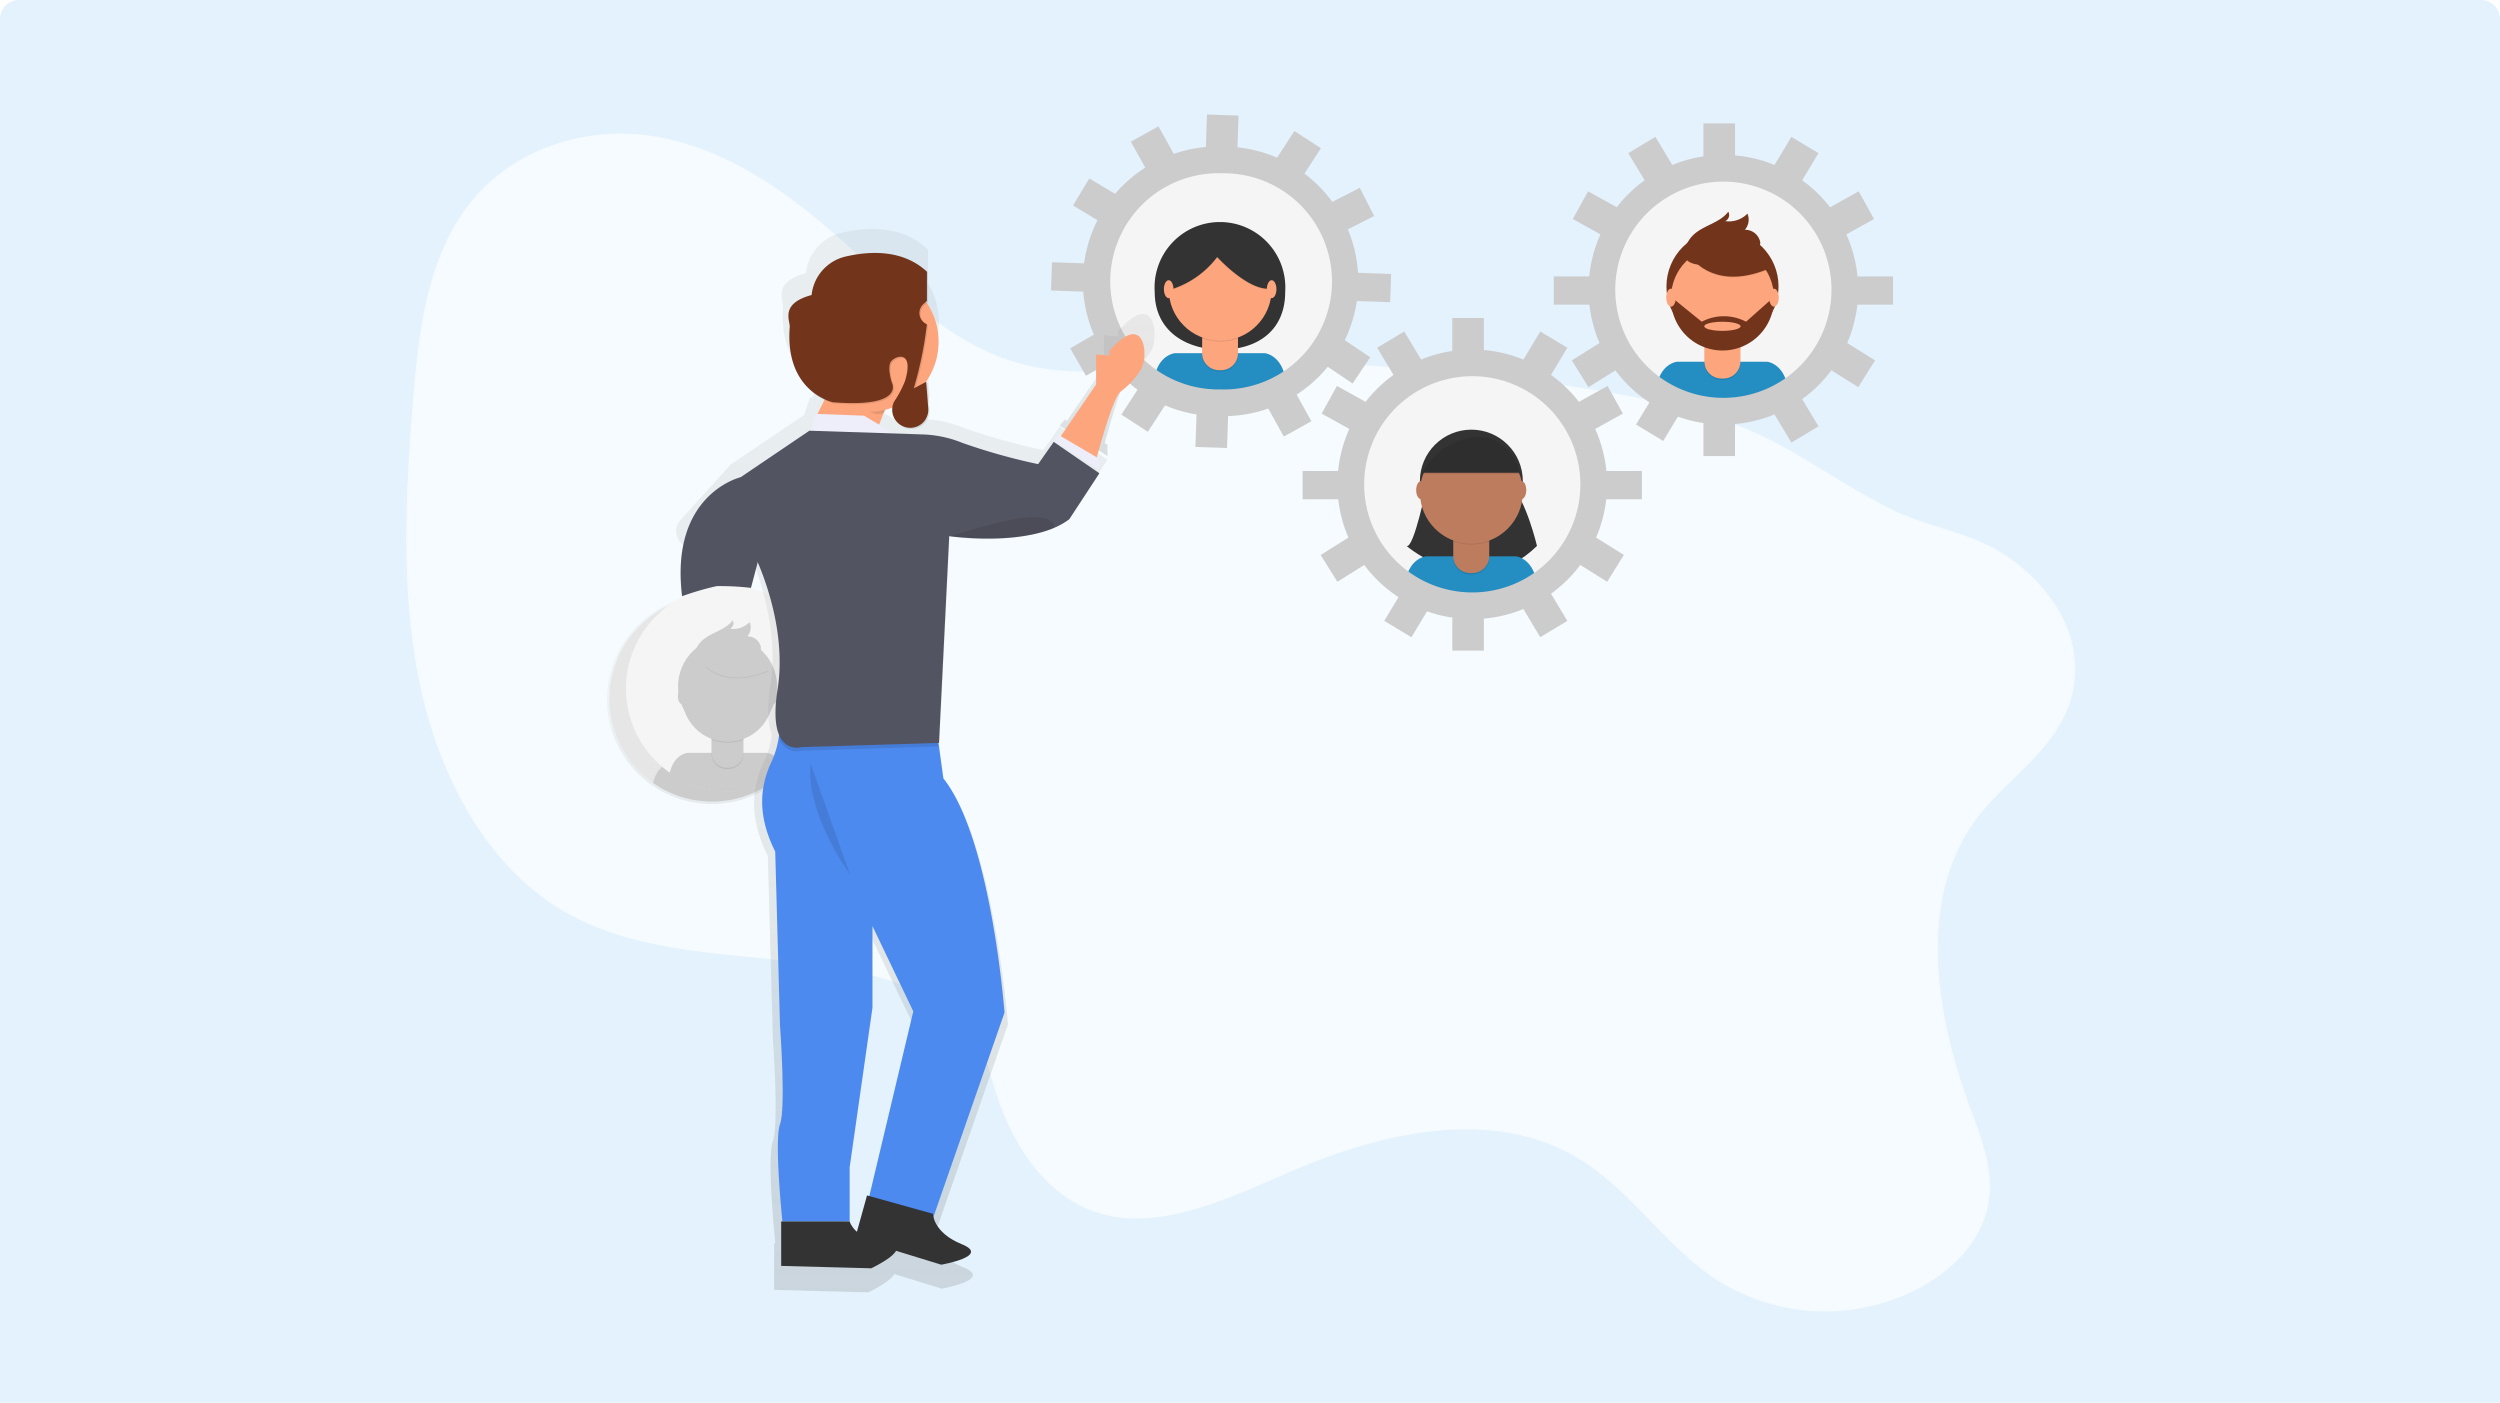 <svg xmlns="http://www.w3.org/2000/svg" xmlns:xlink="http://www.w3.org/1999/xlink" viewBox="0 0 262 147">
  <defs>
    <style>
      .cls-1 {
        fill: #e1f5fe;
      }

      .cls-2 {
        fill: #f1fafe;
      }

      .cls-3 {
        fill: #e3f2fd;
      }

      .cls-4 {
        opacity: 0.82;
        clip-path: url(#clip-path);
      }

      .cls-5 {
        fill: rgba(255,255,255,0.8);
      }

      .cls-6 {
        fill: #ccc;
      }

      .cls-14, .cls-28, .cls-7, .cls-9 {
        fill: #fff;
      }

      .cls-7 {
        opacity: 0.9;
      }

      .cls-8 {
        fill: #474059;
      }

      .cls-10 {
        fill: #c0bccf;
      }

      .cls-11, .cls-28 {
        opacity: 0.1;
      }

      .cls-12 {
        fill: #4285f4;
      }

      .cls-13, .cls-31 {
        fill: none;
        stroke-miterlimit: 10;
      }

      .cls-13 {
        stroke: #535461;
        stroke-width: 0.374px;
      }

      .cls-14, .cls-33 {
        opacity: 0.5;
      }

      .cls-15 {
        fill: #e8eaf1;
      }

      .cls-16 {
        fill: url(#linear-gradient);
      }

      .cls-17 {
        fill: #b96b6b;
      }

      .cls-18 {
        fill: #ffb9b9;
      }

      .cls-19 {
        fill: #fec5d9;
      }

      .cls-20 {
        fill: #747b9c;
      }

      .cls-21 {
        fill: url(#linear-gradient-2);
      }

      .cls-22 {
        fill: #d6e6f9;
      }

      .cls-23 {
        fill: #5f546f;
      }

      .cls-24 {
        fill: #ffced8;
      }

      .cls-25 {
        fill: #bc8387;
      }

      .cls-26 {
        fill: #ae767a;
      }

      .cls-27 {
        fill: #cb919b;
      }

      .cls-29 {
        fill: #5a5773;
      }

      .cls-30 {
        opacity: 0.2;
      }

      .cls-31 {
        stroke: #4285f4;
        stroke-width: 0.187px;
      }

      .cls-32 {
        clip-path: url(#clip-path-2);
      }

      .cls-34 {
        fill: url(#linear-gradient-3);
      }

      .cls-35 {
        fill: #f5f5f5;
      }

      .cls-36 {
        fill: #333;
      }

      .cls-37 {
        fill: #248dc1;
      }

      .cls-38 {
        fill: #fda57d;
      }

      .cls-39 {
        fill: url(#linear-gradient-4);
      }

      .cls-40 {
        fill: #72351c;
      }

      .cls-41 {
        fill: #be7c5e;
      }

      .cls-42 {
        fill: url(#linear-gradient-6);
      }

      .cls-43 {
        fill: #e6e6e6;
      }

      .cls-44 {
        fill: url(#linear-gradient-8);
      }

      .cls-45 {
        fill: #535461;
      }

      .cls-46 {
        fill: #edeef9;
      }

      .cls-47 {
        fill: #4d8af0;
      }
    </style>
    <clipPath id="clip-path">
      <path id="Rectangle_8672" data-name="Rectangle 8672" class="cls-1" d="M2,0H218a2,2,0,0,1,2,2V123.435a0,0,0,0,1,0,0H0a0,0,0,0,1,0,0V2A2,2,0,0,1,2,0Z" transform="translate(14546 6182)"/>
    </clipPath>
    <linearGradient id="linear-gradient" x1="0.499" y1="1" x2="0.499" y2="-0.001" gradientUnits="objectBoundingBox">
      <stop offset="0" stop-color="gray" stop-opacity="0.251"/>
      <stop offset="0.54" stop-color="gray" stop-opacity="0.122"/>
      <stop offset="1" stop-color="gray" stop-opacity="0.102"/>
    </linearGradient>
    <linearGradient id="linear-gradient-2" x1="0.5" y1="1" x2="0.5" y2="0" xlink:href="#linear-gradient"/>
    <clipPath id="clip-path-2">
      <path id="Rectangle_8901" data-name="Rectangle 8901" class="cls-2" d="M2,0H218a2,2,0,0,1,2,2V123.435a0,0,0,0,1,0,0H0a0,0,0,0,1,0,0V2A2,2,0,0,1,2,0Z" transform="translate(14546 6182)"/>
    </clipPath>
    <linearGradient id="linear-gradient-3" x1="0.5" y1="1" x2="0.5" y2="0" xlink:href="#linear-gradient"/>
    <linearGradient id="linear-gradient-4" x1="0.5" y1="1" x2="0.5" y2="0" xlink:href="#linear-gradient"/>
    <linearGradient id="linear-gradient-6" x1="0.5" y1="1" x2="0.5" y2="0" xlink:href="#linear-gradient"/>
    <linearGradient id="linear-gradient-8" x1="0.5" y1="1" x2="0.5" y2="0" xlink:href="#linear-gradient"/>
  </defs>
  <g id="card-3" transform="translate(-692 -501)">
    <g id="Group_37691" data-name="Group 37691">
      <path id="Rectangle_4205" data-name="Rectangle 4205" class="cls-3" d="M2,0H260a2,2,0,0,1,2,2V147a0,0,0,0,1,0,0H0a0,0,0,0,1,0,0V2A2,2,0,0,1,2,0Z" transform="translate(692 501)"/>
      <g id="Mask_Group_259" data-name="Mask Group 259" class="cls-4" transform="translate(-13833 -5667)">
        <g id="undraw_connecting_teams3_1pgn" transform="translate(14588.609 6182)">
          <path id="Path_44160" data-name="Path 44160" class="cls-5" d="M173.74,82.639c-6.149,8.437-4.12,20.48-.565,30.075,1.19,3.212,2.543,6.609,1.926,10.1-.754,4.272-4.3,7.473-7.98,9.216a21.147,21.147,0,0,1-20.652-1.333c-5.183-3.455-8.831-9.2-14.115-12.488-8.842-5.5-20.322-3.045-30.163,1.158-6.962,2.973-14.589,6.8-21.374,4.057-4.775-1.932-7.99-6.849-9.681-12.106-.817-2.538-1.388-5.293-3.016-7.28a11.132,11.132,0,0,0-3.561-2.692c-12-6.282-27.43-2.356-39.062-9.365-7.853-4.734-12.741-13.92-14.771-23.578S9.2,48.554,10.006,38.534c.575-7.121,1.484-14.73,5.766-20.326,4.528-5.918,12.117-8.271,18.9-7.342s12.869,4.7,18.194,9.194c6.655,5.615,12.781,12.662,21.063,14.792,5.64,1.451,11.632.424,17.495-.03,9.8-.757,19.566.115,29.272,1.1,9.292.942,18.648,1.995,27.447,5.084,6.227,2.186,11.164,6.318,17.027,9.142,3.821,1.841,8.026,2.268,11.622,4.646,4.438,2.929,8.45,8.118,7.148,14.346C182.714,75.056,177,78.161,173.74,82.639Z" transform="translate(-30.326 -10.669)"/>
          <ellipse id="Ellipse_1231" data-name="Ellipse 1231" class="cls-6" cx="0.443" cy="0.831" rx="0.443" ry="0.831" transform="translate(5.688 61.184)"/>
          <g id="undraw_social_networking_nqk4" transform="translate(257.915)">
            <path id="Path_43894" data-name="Path 43894" class="cls-7" d="M173.74,82.639c-6.149,8.437-4.12,20.48-.565,30.075,1.19,3.212,2.543,6.609,1.926,10.1-.754,4.272-4.3,7.473-7.98,9.216a21.147,21.147,0,0,1-20.652-1.333c-5.183-3.455-8.831-9.2-14.115-12.488-8.842-5.5-20.322-3.045-30.163,1.158-6.962,2.973-14.589,6.8-21.374,4.057-4.775-1.932-7.99-6.849-9.681-12.106-.817-2.538-1.388-5.293-3.016-7.28a11.132,11.132,0,0,0-3.561-2.692c-12-6.282-27.43-2.356-39.062-9.365-7.853-4.734-12.741-13.92-14.771-23.578S9.2,48.554,10.006,38.534c.575-7.121,1.484-14.73,5.766-20.326,4.528-5.918,12.117-8.271,18.9-7.342s12.869,4.7,18.194,9.194c6.655,5.615,12.781,12.662,21.063,14.792,5.64,1.451,11.632.424,17.495-.03,9.8-.757,19.566.115,29.272,1.1,9.292.942,18.648,1.995,27.447,5.084,6.227,2.186,11.164,6.318,17.027,9.142,3.821,1.841,8.026,2.268,11.622,4.646,4.438,2.929,8.45,8.118,7.148,14.346C182.714,75.056,177,78.161,173.74,82.639Z" transform="translate(-7.241 -10.669)"/>
            <rect id="Rectangle_8570" data-name="Rectangle 8570" class="cls-8" width="32.269" height="21.68" rx="1.797" transform="translate(59.794 24.959)"/>
            <rect id="Rectangle_8571" data-name="Rectangle 8571" class="cls-9" width="30.843" height="17.711" transform="translate(60.473 27.491)"/>
            <ellipse id="Ellipse_1183" data-name="Ellipse 1183" class="cls-9" cx="0.272" cy="0.294" rx="0.272" ry="0.294" transform="translate(75.623 26.282)"/>
            <rect id="Rectangle_8572" data-name="Rectangle 8572" class="cls-8" width="5.654" height="5.968" transform="translate(73.017 45.854)"/>
            <path id="Path_43895" data-name="Path 43895" class="cls-8" d="M86.2,61.153h6.911a.942.942,0,0,1,.942.942h-8.8a.942.942,0,0,1,.942-.942Z" transform="translate(-13.658 -9.802)"/>
            <rect id="Rectangle_8573" data-name="Rectangle 8573" class="cls-10" width="23.245" height="8.01" transform="translate(36.58 56.377)"/>
            <rect id="Rectangle_8574" data-name="Rectangle 8574" class="cls-10" width="5.026" height="43.662" transform="translate(131.443 52.451)"/>
            <rect id="Rectangle_8575" data-name="Rectangle 8575" class="cls-11" width="23.245" height="0.471" transform="translate(36.58 56.377)"/>
            <rect id="Rectangle_8576" data-name="Rectangle 8576" class="cls-11" width="5.026" height="4.398" transform="translate(131.443 52.451)"/>
            <rect id="Rectangle_8577" data-name="Rectangle 8577" class="cls-10" width="23.245" height="8.01" transform="translate(36.58 64.073)"/>
            <circle id="Ellipse_1184" data-name="Ellipse 1184" class="cls-12" cx="1.414" cy="1.414" r="1.414" transform="translate(46.788 66.586)"/>
            <circle id="Ellipse_1185" data-name="Ellipse 1185" class="cls-12" cx="1.414" cy="1.414" r="1.414" transform="translate(46.788 58.89)"/>
            <rect id="Rectangle_8578" data-name="Rectangle 8578" class="cls-10" width="23.245" height="8.01" transform="translate(36.58 72.083)"/>
            <circle id="Ellipse_1186" data-name="Ellipse 1186" class="cls-12" cx="1.414" cy="1.414" r="1.414" transform="translate(46.788 74.439)"/>
            <rect id="Rectangle_8579" data-name="Rectangle 8579" class="cls-10" width="23.245" height="8.01" transform="translate(36.58 80.093)"/>
            <circle id="Ellipse_1187" data-name="Ellipse 1187" class="cls-12" cx="1.414" cy="1.414" r="1.414" transform="translate(46.788 82.449)"/>
            <rect id="Rectangle_8580" data-name="Rectangle 8580" class="cls-10" width="23.245" height="8.01" transform="translate(36.58 88.103)"/>
            <circle id="Ellipse_1188" data-name="Ellipse 1188" class="cls-12" cx="1.414" cy="1.414" r="1.414" transform="translate(46.788 90.459)"/>
            <rect id="Rectangle_8581" data-name="Rectangle 8581" class="cls-11" width="23.245" height="0.628" transform="translate(36.58 71.612)"/>
            <rect id="Rectangle_8582" data-name="Rectangle 8582" class="cls-11" width="23.245" height="0.628" transform="translate(36.58 63.759)"/>
            <rect id="Rectangle_8583" data-name="Rectangle 8583" class="cls-11" width="23.245" height="0.628" transform="translate(36.58 79.622)"/>
            <rect id="Rectangle_8584" data-name="Rectangle 8584" class="cls-11" width="23.245" height="0.628" transform="translate(36.58 87.632)"/>
            <path id="Path_43896" data-name="Path 43896" class="cls-13" d="M32.262,109.778s-.518-15.354-8.825-24.03A23.274,23.274,0,0,1,17.054,72.48a39.149,39.149,0,0,1-.195-7.157" transform="translate(-8.44 -19.43)"/>
            <path id="Path_43897" data-name="Path 43897" class="cls-12" d="M10.646,57.958c.569,1.715,5.321,5.654,5.321,5.654s1.456-6,.887-7.715a3.271,3.271,0,0,0-6.209,2.059Z" transform="translate(-7.43 -17.56)"/>
            <path id="Path_43898" data-name="Path 43898" class="cls-12" d="M8.082,71c1.414,1.131,7.539,1.856,7.539,1.856s-2.042-5.828-3.455-6.958A3.271,3.271,0,0,0,8.073,71Z" transform="translate(-6.848 -19.408)"/>
            <path id="Path_43899" data-name="Path 43899" class="cls-12" d="M14.462,90.109c1.787.264,7.446-2.2,7.446-2.2s-4.7-4.007-6.49-4.272a3.271,3.271,0,1,0-.956,6.471Z" transform="translate(-7.621 -22.361)"/>
            <path id="Path_43900" data-name="Path 43900" class="cls-12" d="M22.891,103.552c1.717.562,7.712-.914,7.712-.914s-3.959-4.738-5.676-5.3a3.271,3.271,0,0,0-2.042,6.215Z" transform="translate(-9.058 -24.536)"/>
            <path id="Path_43901" data-name="Path 43901" class="cls-12" d="M23.992,71.233c-.834,1.6-6.152,4.74-6.152,4.74s-.484-6.155.35-7.759a3.27,3.27,0,0,1,5.8,3.019Z" transform="translate(-8.588 -19.612)"/>
            <path id="Path_43902" data-name="Path 43902" class="cls-12" d="M33.342,86.9c-1.275,1.28-7.287,2.681-7.287,2.681s1.381-6.018,2.654-7.3A3.27,3.27,0,1,1,33.342,86.9Z" transform="translate(-9.927 -21.994)"/>
            <path id="Path_43903" data-name="Path 43903" class="cls-12" d="M40.613,103.606c-1.04,1.476-6.73,3.875-6.73,3.875s.342-6.165,1.384-7.642a3.27,3.27,0,1,1,5.34,3.769Z" transform="translate(-11.182 -24.727)"/>
            <path id="Path_43904" data-name="Path 43904" class="cls-13" d="M33.045,106.055s4.712-6.854,3.886-13.3a12.6,12.6,0,0,1,1.489-7.831,21.2,21.2,0,0,1,2.216-3.184" transform="translate(-11.048 -22.062)"/>
            <path id="Path_43905" data-name="Path 43905" class="cls-12" d="M41.48,76.668c-.3.93.5,4.175.5,4.175s2.565-2.145,2.868-3.074a1.77,1.77,0,0,0-3.366-1.1Z" transform="translate(-12.389 -21.053)"/>
            <path id="Path_43906" data-name="Path 43906" class="cls-12" d="M36.164,81.522c.25.942,2.687,3.234,2.687,3.234s.986-3.195.737-4.14a1.771,1.771,0,0,0-3.424.906Z" transform="translate(-11.538 -21.671)"/>
            <path id="Path_43907" data-name="Path 43907" class="cls-12" d="M32.8,91.894c.693.689,3.952,1.436,3.952,1.436s-.76-3.256-1.454-3.945A1.771,1.771,0,1,0,32.8,91.9Z" transform="translate(-10.924 -23.205)"/>
            <path id="Path_43908" data-name="Path 43908" class="cls-12" d="M32.144,100.469c.567.8,3.653,2.083,3.653,2.083s-.2-3.337-.766-4.134a1.771,1.771,0,0,0-2.887,2.051Z" transform="translate(-10.851 -24.616)"/>
            <path id="Path_43909" data-name="Path 43909" class="cls-12" d="M42.711,86.749c-.878.43-4.2.085-4.2.085S40.277,84,41.156,83.573a1.77,1.77,0,0,1,1.556,3.18Z" transform="translate(-11.924 -22.327)"/>
            <path id="Path_43910" data-name="Path 43910" class="cls-12" d="M41.813,96.675c-.967.146-4.03-1.17-4.03-1.17s2.536-2.177,3.5-2.324a1.771,1.771,0,1,1,.532,3.5Z" transform="translate(-11.807 -23.893)"/>
            <path id="Path_43911" data-name="Path 43911" class="cls-12" d="M39.549,106.24c-.928.314-4.178-.471-4.178-.471s2.133-2.574,3.061-2.884a1.771,1.771,0,0,1,1.117,3.361Z" transform="translate(-11.421 -25.437)"/>
            <path id="Path_43912" data-name="Path 43912" class="cls-14" d="M41.48,76.668c-.3.93.5,4.175.5,4.175s2.565-2.145,2.868-3.074a1.77,1.77,0,0,0-3.366-1.1Z" transform="translate(-12.389 -21.053)"/>
            <path id="Path_43913" data-name="Path 43913" class="cls-14" d="M36.164,81.522c.25.942,2.687,3.234,2.687,3.234s.986-3.195.737-4.14a1.771,1.771,0,0,0-3.424.906Z" transform="translate(-11.538 -21.671)"/>
            <path id="Path_43914" data-name="Path 43914" class="cls-14" d="M32.8,91.894c.693.689,3.952,1.436,3.952,1.436s-.76-3.256-1.454-3.945A1.771,1.771,0,1,0,32.8,91.9Z" transform="translate(-10.924 -23.205)"/>
            <path id="Path_43915" data-name="Path 43915" class="cls-14" d="M32.144,100.469c.567.8,3.653,2.083,3.653,2.083s-.2-3.337-.766-4.134a1.771,1.771,0,0,0-2.887,2.051Z" transform="translate(-10.851 -24.616)"/>
            <path id="Path_43916" data-name="Path 43916" class="cls-14" d="M42.711,86.749c-.878.43-4.2.085-4.2.085S40.277,84,41.156,83.573a1.77,1.77,0,0,1,1.556,3.18Z" transform="translate(-11.924 -22.327)"/>
            <path id="Path_43917" data-name="Path 43917" class="cls-14" d="M41.813,96.675c-.967.146-4.03-1.17-4.03-1.17s2.536-2.177,3.5-2.324a1.771,1.771,0,1,1,.532,3.5Z" transform="translate(-11.807 -23.893)"/>
            <path id="Path_43918" data-name="Path 43918" class="cls-14" d="M39.549,106.24c-.928.314-4.178-.471-4.178-.471s2.133-2.574,3.061-2.884a1.771,1.771,0,0,1,1.117,3.361Z" transform="translate(-11.421 -25.437)"/>
            <path id="Path_43919" data-name="Path 43919" class="cls-8" d="M33.369,118.257h-13.4l-3.35-20.438h20.1Z" transform="translate(-2.653 -15.68)"/>
            <path id="Path_43920" data-name="Path 43920" class="cls-11" d="M34.751,97.819l-3.13,19.1H20.345l.22,1.34h13.4l3.352-20.438Z" transform="translate(-3.251 -15.68)"/>
            <rect id="Rectangle_8585" data-name="Rectangle 8585" class="cls-10" width="100.988" height="4.712" transform="translate(36.109 51.823)"/>
            <rect id="Rectangle_8586" data-name="Rectangle 8586" class="cls-15" width="14.449" height="15.271" transform="translate(61.238 28.716)"/>
            <rect id="Rectangle_8587" data-name="Rectangle 8587" class="cls-9" width="13.821" height="14.606" transform="translate(61.552 29.049)"/>
            <path id="Path_43921" data-name="Path 43921" class="cls-16" d="M92.577,55.971c.193-1.53-.193-1.626-.193-1.626l-.554-.265a2.293,2.293,0,0,0,.011-.27,1.931,1.931,0,0,0,0-.225,5.344,5.344,0,0,0-.667-1.679,5.037,5.037,0,0,1-.437-1.607,8.218,8.218,0,0,0-.236-2.042,3.672,3.672,0,0,0-.978-1.343,4.954,4.954,0,0,0-1.571-1.065,2.591,2.591,0,0,0-1.871-.053,4.088,4.088,0,0,0-1.348,1.041,4.749,4.749,0,0,0-.762.927,4.188,4.188,0,0,0-.429,1.4,23.169,23.169,0,0,0-.264,2.342,2.359,2.359,0,0,1-.628,1.8c-.256.2-.614.306-.732.6a.66.66,0,0,0-.038.28,1.118,1.118,0,0,0,.016.237.7.7,0,0,0,.027.137,10.686,10.686,0,0,0-.377,1.223,32.263,32.263,0,0,0-.774,4.3h9.317a1.1,1.1,0,0,0,.265,0h2.423Z" transform="translate(-18.699 -16.276)"/>
            <rect id="Rectangle_8588" data-name="Rectangle 8588" class="cls-17" width="5.348" height="4.035" transform="translate(65.818 33.351)"/>
            <rect id="Rectangle_8589" data-name="Rectangle 8589" class="cls-11" width="5.348" height="4.035" transform="translate(65.818 33.351)"/>
            <path id="Path_43922" data-name="Path 43922" class="cls-18" d="M90.714,54.825l-2.064,2.909-2.166-.187s-2.814.187-.942-1.971A4.6,4.6,0,0,0,86.8,53.063a1.952,1.952,0,0,0-.133-1.048l2.346-.281a1.75,1.75,0,0,0-.038.978A4.318,4.318,0,0,0,90.714,54.825Z" transform="translate(-19.36 -17.252)"/>
            <path id="Path_43923" data-name="Path 43923" class="cls-11" d="M89.327,52.706a2.345,2.345,0,0,1-2.174.347,1.952,1.952,0,0,0-.134-1.048l2.346-.281a1.75,1.75,0,0,0-.039.982Z" transform="translate(-19.7 -17.25)"/>
            <circle id="Ellipse_1189" data-name="Ellipse 1189" class="cls-18" cx="2.346" cy="2.346" r="2.346" transform="translate(65.863 31.144)"/>
            <path id="Path_43924" data-name="Path 43924" class="cls-11" d="M87.532,57.421a3.826,3.826,0,0,0,.845-1.877A1.9,1.9,0,0,1,89.5,54.6c.845-.281.751,0,.751,0l.562,2.252-.187,4.035.094.471H83.778l.471-1.877-.1-1.591.375-2.439,1.126-.657.845,1.126Z" transform="translate(-19.181 -17.692)"/>
            <path id="Path_43925" data-name="Path 43925" class="cls-19" d="M87.532,57.535a3.826,3.826,0,0,0,.845-1.877,1.9,1.9,0,0,1,1.126-.942c.845-.281.751,0,.751,0l.562,2.252L90.629,61l.094.471H83.778l.471-1.877L84.155,58l.375-2.439,1.126-.657.845,1.126Z" transform="translate(-19.181 -17.71)"/>
            <path id="Path_43926" data-name="Path 43926" class="cls-11" d="M85.789,54.633,82.88,55.1s-.471-.094-1.032,2.158a32.041,32.041,0,0,0-.751,4.222h3.628s.218-3.754.785-4.035l.785-1.214s-1.256-.1-1.071-.755A1.33,1.33,0,0,1,85.789,54.633Z" transform="translate(-18.751 -17.717)"/>
            <path id="Path_43927" data-name="Path 43927" class="cls-20" d="M85.677,54.633l-2.909.471s-.471-.094-1.032,2.158a32.039,32.039,0,0,0-.748,4.22h3.628s.218-3.754.785-4.035l.785-1.214s-1.256-.1-1.071-.755A1.326,1.326,0,0,1,85.677,54.633Z" transform="translate(-18.734 -17.717)"/>
            <path id="Path_43928" data-name="Path 43928" class="cls-11" d="M90.6,54.3l3.1,1.5s.375.094.187,1.6l.187,4.035h-3.33a12.032,12.032,0,0,0,.141-3.846A25.709,25.709,0,0,1,90.6,54.3Z" transform="translate(-20.274 -17.663)"/>
            <path id="Path_43929" data-name="Path 43929" class="cls-20" d="M90.715,54.3l3.1,1.5s.375.094.187,1.6l.187,4.035H90.849a12.032,12.032,0,0,0,.141-3.846,25.711,25.711,0,0,1-.275-3.286Z" transform="translate(-20.293 -17.663)"/>
            <path id="Path_43930" data-name="Path 43930" class="cls-11" d="M86.36,48.8a2.339,2.339,0,0,1-.518,1.008,1.266,1.266,0,0,0-.284,1.068c.047.141.14.267.173.413.057.251-.071.51-.049.766.03.352.328.613.493.924a2.24,2.24,0,0,1-.3,2.114,6.175,6.175,0,0,0-.994,1.982,4,4,0,0,0,.342,2.01.628.628,0,0,1,.053.4c-.072.217-.344.281-.573.3a6.044,6.044,0,0,1-.752,0,.628.628,0,0,1-.275-.058c-.173-.094-.225-.314-.289-.5s-.206-.39-.4-.369c-.129.014-.229.124-.357.146a.368.368,0,0,1-.314-.129.877.877,0,0,1-.024-.969,6.4,6.4,0,0,0,.492-.9c.253-.817-.38-1.626-.514-2.471a.8.8,0,0,1,.022-.415c.115-.292.462-.4.71-.592a2.326,2.326,0,0,0,.611-1.765,23.035,23.035,0,0,1,.245-2.3,4.151,4.151,0,0,1,.415-1.374,4.65,4.65,0,0,1,.738-.909,3.918,3.918,0,0,1,1.307-1.021,2.481,2.481,0,0,1,1.812.052,4.8,4.8,0,0,1,1.525,1.054,3.6,3.6,0,0,1,.942,1.318,8.38,8.38,0,0,1,.228,2.01,4.993,4.993,0,0,0,.422,1.571,5.3,5.3,0,0,1,.647,1.649,5.57,5.57,0,0,1-.19,1.406,9.227,9.227,0,0,0,.027,2.461,1.98,1.98,0,0,0,.123.58,2.071,2.071,0,0,0,.559.671.24.24,0,0,1,.1.157.19.19,0,0,1-.074.138c-.284.253-.776.066-1.084.291a1.741,1.741,0,0,0-.234.248,1.055,1.055,0,0,1-1.808-.49A3.382,3.382,0,0,1,89.4,58.16a6.71,6.71,0,0,0-.942-3.386,2.952,2.952,0,0,1-.349-1.607,5.073,5.073,0,0,1,.495-1.238,3.486,3.486,0,0,0,.157-2.607,2.584,2.584,0,0,0-1.329-1.447c-.223-.1-.54-.239-.774-.1C86.274,47.992,86.391,48.451,86.36,48.8Z" transform="translate(-18.921 -16.336)"/>
            <path id="Path_43931" data-name="Path 43931" class="cls-17" d="M86.36,48.69a2.339,2.339,0,0,1-.518,1.008,1.266,1.266,0,0,0-.284,1.068c.047.141.14.267.173.413.057.251-.071.51-.049.766.03.352.328.613.493.924a2.24,2.24,0,0,1-.3,2.114,6.175,6.175,0,0,0-.994,1.982,4,4,0,0,0,.342,2.01.628.628,0,0,1,.053.4c-.072.217-.344.281-.573.3a6.044,6.044,0,0,1-.752,0,.628.628,0,0,1-.275-.058c-.173-.094-.225-.314-.289-.5s-.206-.39-.4-.369c-.129.014-.229.124-.357.146a.368.368,0,0,1-.314-.129A.877.877,0,0,1,82.3,57.8a6.4,6.4,0,0,0,.492-.9c.253-.817-.38-1.626-.514-2.471a.8.8,0,0,1,.022-.415c.115-.292.462-.4.71-.592a2.326,2.326,0,0,0,.611-1.765,23.029,23.029,0,0,1,.254-2.3,4.151,4.151,0,0,1,.415-1.374,4.651,4.651,0,0,1,.738-.909A3.918,3.918,0,0,1,86.33,46.05a2.481,2.481,0,0,1,1.812.052,4.8,4.8,0,0,1,1.522,1.044,3.6,3.6,0,0,1,.942,1.318,8.38,8.38,0,0,1,.228,2.01,4.993,4.993,0,0,0,.422,1.571,5.3,5.3,0,0,1,.647,1.649,5.57,5.57,0,0,1-.19,1.406,9.228,9.228,0,0,0,.027,2.461,1.98,1.98,0,0,0,.119.583,2.072,2.072,0,0,0,.559.671.24.24,0,0,1,.1.157.19.19,0,0,1-.074.138c-.284.253-.776.066-1.084.291a1.743,1.743,0,0,0-.234.248,1.055,1.055,0,0,1-1.808-.49A3.382,3.382,0,0,1,89.4,58.04a6.71,6.71,0,0,0-.942-3.386,2.952,2.952,0,0,1-.349-1.607,5.072,5.072,0,0,1,.495-1.238,3.486,3.486,0,0,0,.157-2.607,2.584,2.584,0,0,0-1.329-1.447c-.223-.1-.54-.239-.774-.1C86.274,47.88,86.391,48.34,86.36,48.69Z" transform="translate(-18.921 -16.317)"/>
            <rect id="Rectangle_8590" data-name="Rectangle 8590" class="cls-15" width="11.308" height="0.471" transform="translate(78.671 29.678)"/>
            <rect id="Rectangle_8591" data-name="Rectangle 8591" class="cls-15" width="11.308" height="0.471" transform="translate(78.671 30.934)"/>
            <rect id="Rectangle_8592" data-name="Rectangle 8592" class="cls-15" width="11.308" height="0.471" transform="translate(78.671 32.19)"/>
            <rect id="Rectangle_8593" data-name="Rectangle 8593" class="cls-15" width="11.308" height="0.471" transform="translate(78.671 33.447)"/>
            <rect id="Rectangle_8594" data-name="Rectangle 8594" class="cls-15" width="11.308" height="0.471" transform="translate(78.671 34.703)"/>
            <rect id="Rectangle_8595" data-name="Rectangle 8595" class="cls-15" width="11.308" height="0.471" transform="translate(78.671 35.96)"/>
            <rect id="Rectangle_8596" data-name="Rectangle 8596" class="cls-15" width="11.308" height="0.471" transform="translate(78.671 37.216)"/>
            <rect id="Rectangle_8597" data-name="Rectangle 8597" class="cls-15" width="11.308" height="0.471" transform="translate(78.671 38.473)"/>
            <rect id="Rectangle_8598" data-name="Rectangle 8598" class="cls-15" width="11.308" height="0.471" transform="translate(78.671 39.729)"/>
            <rect id="Rectangle_8599" data-name="Rectangle 8599" class="cls-15" width="11.308" height="0.471" transform="translate(78.671 40.986)"/>
            <rect id="Rectangle_8600" data-name="Rectangle 8600" class="cls-15" width="11.308" height="0.471" transform="translate(78.671 42.242)"/>
            <path id="Path_43932" data-name="Path 43932" class="cls-21" d="M139.843,80.992a11.465,11.465,0,0,0,.669-6.884,58.741,58.741,0,0,1-1.12-8.363,19.746,19.746,0,0,0-1-5.569h0s.165-3.666-2.318-5.577a79.081,79.081,0,0,0-8.279-4.939l.58-2.367h-.024a2.274,2.274,0,0,0,.5-.228,2.161,2.161,0,0,0,.448-.372c.98-.858.994-2.431,1.459-3.685a24.35,24.35,0,0,1,1.509-2.7,6.092,6.092,0,0,0,.265-5.4,4.788,4.788,0,0,0-4.665-2.692,8.382,8.382,0,0,0-1.816.488c-1.393.49-2.493-.9-3.886-.405-.7.247-3.308.514-3.873,1.231a.644.644,0,0,0-.267.361c-.148.7,1.129,2.094,2.076,3.209a5.111,5.111,0,0,0-1.165,3.245q0,.04,0,.08v.08a5.142,5.142,0,0,0,1.563,3.68c-.08.7-.2,1.489-.371,2.3h-.115s-.663,2.868-2.814,2.868c-.575,0-1.36-.035-2.2-.083a22.99,22.99,0,0,0-7.512.865,2.886,2.886,0,0,1-2.535-.3c-1.847-1.333-3.835-4.729-4.107-5.2.207-1.377.179-3.9-2.681-4.358-3.353-.537-3.169,3.348-1.241,5.821a1.539,1.539,0,0,0-.094.383c-.165,2.072,1.822,5.9,2.318,6.373s.509,3.5,3.98,4.307,5.968,1.115,6.125,5.1,3.477,8.126,1.822,12.748c-.994,2.774-.735,4.226-.369,4.944-.03.094-.058.187-.09.283a11.275,11.275,0,0,1-1.363,2.984c-.119.157-.236.327-.347.5a21.551,21.551,0,0,0-3.3,2.445c-1.159,1.275-.663,6.373,0,8.445s4.8,14.66,4.8,14.66h.157l.05.314.166,1.043a1.554,1.554,0,0,1-.157-.1.269.269,0,0,0-.4.107l-.809,1.806s-3.311-1.431-3.48,1.916v.383a2.465,2.465,0,0,0,1.812,2.681,6.928,6.928,0,0,1,2.158,1,4.215,4.215,0,0,0,3.388.839,3.349,3.349,0,0,1,.85-.079,1.352,1.352,0,0,0,1.571-1.486,2.571,2.571,0,0,0,0-.314,25.709,25.709,0,0,1-.729-3.926.919.919,0,0,1,.066-.368,2.627,2.627,0,0,0,.146-1.11,11.655,11.655,0,0,0-.061-1.2.185.185,0,0,0-.337-.078l-.027.036c-.107-.353-.231-.766-.347-1.156l-.1-.314h.223s-1.327-7.823-.831-8.451c.325-.416-.2-5.4-.6-8.8,4.033.256,10.462-.457,14.859-.677a5.629,5.629,0,0,0,2.4-.669c-.4,3.223-1.136,9.664-.765,10.14.5.638-.828,8.445-.828,8.445h.2l-.072.239h.025c-.122.413-.256.858-.371,1.236l-.027-.036a.185.185,0,0,0-.338.08,11.645,11.645,0,0,0-.061,1.2,2.846,2.846,0,0,0,.146,1.11.917.917,0,0,1,.066.368,25.506,25.506,0,0,1-.729,3.926,2.578,2.578,0,0,0,0,.314,1.348,1.348,0,0,0,1.571,1.486,3.351,3.351,0,0,1,.85.079,4.233,4.233,0,0,0,3.388-.839,6.928,6.928,0,0,1,2.158-1,2.465,2.465,0,0,0,1.812-2.681v-.383c-.174-3.344-3.485-1.913-3.485-1.913l-.814-1.812a.269.269,0,0,0-.4-.107,1.55,1.55,0,0,1-.157.1l.218-1.362h.157s4.138-12.588,4.8-14.66,1.159-7.171,0-8.445a21.694,21.694,0,0,0-3.344-2.477,31.049,31.049,0,0,1,3.344,2.318Zm-7.149,1.6-.526-.314a2.5,2.5,0,0,0-.4-.517,4.186,4.186,0,0,1-.405-.455c-.324-.978-1.519-5.026.075-7.113,1.158-1.52,1.245-4.457,1.154-6.4.785,3.849,1.885,9.266,1.991,10.378C134.716,79.561,133.293,81.745,132.693,82.589Z" transform="translate(-21.067 -14.118)"/>
            <path id="Path_43933" data-name="Path 43933" class="cls-22" d="M138.32,122.553l-.628,4.084-3.769-.785s.785-2.67.942-3.3.157,0,.157,0Z" transform="translate(-27.219 -28.56)"/>
            <path id="Path_43934" data-name="Path 43934" class="cls-22" d="M118.119,125.851l-3.769.785-.435-2.827-.193-1.256h3.3s0-.628.157,0c.057.226.195.719.35,1.256C117.8,124.761,118.119,125.851,118.119,125.851Z" transform="translate(-23.981 -28.56)"/>
            <path id="Path_43935" data-name="Path 43935" class="cls-11" d="M117.531,123.809h-3.612l-.193-1.256h3.3s0-.628.157,0C117.237,122.779,117.375,123.272,117.531,123.809Z" transform="translate(-23.981 -28.56)"/>
            <path id="Path_43936" data-name="Path 43936" class="cls-11" d="M134.631,123.716h3.612l.193-1.256h-3.3s0-.628-.157,0C134.925,122.685,134.786,123.178,134.631,123.716Z" transform="translate(-27.333 -28.545)"/>
            <path id="Path_43937" data-name="Path 43937" class="cls-22" d="M142.562,63.688s2.042.157,2.513,7.539a60.028,60.028,0,0,0,1.07,8.246,11.707,11.707,0,0,1-.628,6.779L143.5,91.173s-3.769-3.141-5.026-2.984c0,0,2.2-2.984,2.042-4.712s-2.67-14.135-2.67-14.135Z" transform="translate(-27.849 -19.168)"/>
            <path id="Path_43938" data-name="Path 43938" class="cls-23" d="M114.14,91.557s-4.869,2.984-5.968,4.241-.628,6.282,0,8.324,4.555,14.449,4.555,14.449h3.926s-1.256-7.7-.785-8.324-.942-11.779-.942-11.779Z" transform="translate(-22.985 -23.636)"/>
            <path id="Path_43939" data-name="Path 43939" class="cls-23" d="M137,91.557s4.869,2.984,5.968,4.241.628,6.282,0,8.324-4.555,14.449-4.555,14.449h-3.926s1.256-7.7.785-8.324.942-11.779.942-11.779Z" transform="translate(-27.309 -23.636)"/>
            <path id="Path_43940" data-name="Path 43940" class="cls-11" d="M114.14,91.557s-4.869,2.984-5.968,4.241-.628,6.282,0,8.324,4.555,14.449,4.555,14.449h3.926s-1.256-7.7-.785-8.324-.942-11.779-.942-11.779Z" transform="translate(-22.985 -23.636)"/>
            <path id="Path_43941" data-name="Path 43941" class="cls-11" d="M137,91.557s4.869,2.984,5.968,4.241.628,6.282,0,8.324-4.555,14.449-4.555,14.449h-3.926s1.256-7.7.785-8.324.942-11.779.942-11.779Z" transform="translate(-27.309 -23.636)"/>
            <path id="Path_43942" data-name="Path 43942" class="cls-24" d="M124.848,44.022s0,6.125-2.2,9.266,10.052.471,10.052.471a3.262,3.262,0,0,1-1.178-1.649c-.647-2.3-.892-6.362.079-8.088C133.015,41.509,124.848,44.022,124.848,44.022Z" transform="translate(-25.37 -15.837)"/>
            <circle id="Ellipse_1190" data-name="Ellipse 1190" class="cls-11" cx="5.183" cy="5.183" r="5.183" transform="translate(97.832 21.982)"/>
            <circle id="Ellipse_1191" data-name="Ellipse 1191" class="cls-24" cx="5.183" cy="5.183" r="5.183" transform="translate(97.832 21.825)"/>
            <path id="Path_43943" data-name="Path 43943" class="cls-23" d="M130.529,104.293c-5.618.248-14.963,1.294-16.38-.258-2.285-2.5-1.475-4.754-.3-6.125a8.342,8.342,0,0,0,1.212-2.34c.113-.3.218-.608.314-.9a3.013,3.013,0,0,1,2.937-1.893h11.344a3.014,3.014,0,0,1,2.94,1.905,5.04,5.04,0,0,0,.722,1.468,3.556,3.556,0,0,0,.58.628,5.046,5.046,0,0,1,1.183,2.683C135.594,101.9,133.445,104.164,130.529,104.293Z" transform="translate(-23.816 -23.832)"/>
            <path id="Path_43944" data-name="Path 43944" class="cls-11" d="M130.529,104.293c-5.618.248-14.963,1.294-16.38-.258-2.285-2.5-1.475-4.754-.3-6.125a8.342,8.342,0,0,0,1.212-2.34c.113-.3.218-.608.314-.9a3.013,3.013,0,0,1,2.937-1.893h11.344a3.014,3.014,0,0,1,2.94,1.905,5.04,5.04,0,0,0,.722,1.468,3.556,3.556,0,0,0,.58.628,5.046,5.046,0,0,1,1.183,2.683C135.594,101.9,133.445,104.164,130.529,104.293Z" transform="translate(-23.816 -23.832)"/>
            <path id="Path_43945" data-name="Path 43945" class="cls-11" d="M115.388,125.961a7.318,7.318,0,0,1-2.273-.76.25.25,0,0,0-.377.105l-.77,1.792s-3.141-1.414-3.3,1.885c-.091,1.924.886,2.618,1.717,2.863a6.461,6.461,0,0,1,2.053.985,3.9,3.9,0,0,0,3.213.828,3.063,3.063,0,0,1,.806-.079c.586.019,1.6-.157,1.484-1.616,0,0-.942-3.769-.628-4.4a5.441,5.441,0,0,0,.082-2.114.174.174,0,0,0-.314-.08,1.382,1.382,0,0,1-1.211.628A2.2,2.2,0,0,1,115.388,125.961Z" transform="translate(-23.17 -29.021)"/>
            <path id="Path_43946" data-name="Path 43946" class="cls-25" d="M115.388,126.148a7.318,7.318,0,0,1-2.273-.76.25.25,0,0,0-.377.105l-.77,1.792s-3.141-1.414-3.3,1.885c-.091,1.924.886,2.618,1.717,2.863a6.461,6.461,0,0,1,2.053.985,3.9,3.9,0,0,0,3.213.828,3.063,3.063,0,0,1,.806-.079c.586.019,1.6-.157,1.484-1.616,0,0-.942-3.769-.628-4.4a5.441,5.441,0,0,0,.082-2.114.174.174,0,0,0-.314-.08,1.382,1.382,0,0,1-1.211.628,2.2,2.2,0,0,1-.484-.039Z" transform="translate(-23.17 -29.051)"/>
            <path id="Path_43947" data-name="Path 43947" class="cls-11" d="M135.727,125.961A7.317,7.317,0,0,0,138,125.2a.25.25,0,0,1,.377.105l.765,1.792s3.141-1.414,3.3,1.885c.091,1.924-.886,2.618-1.717,2.863a6.461,6.461,0,0,0-2.042.988,3.9,3.9,0,0,1-3.213.828,3.063,3.063,0,0,0-.806-.079c-.586.019-1.6-.157-1.484-1.616,0,0,.942-3.769.628-4.4a5.441,5.441,0,0,1-.082-2.114.174.174,0,0,1,.314-.08,1.382,1.382,0,0,0,1.211.628A2.2,2.2,0,0,0,135.727,125.961Z" transform="translate(-27.098 -29.021)"/>
            <path id="Path_43948" data-name="Path 43948" class="cls-25" d="M135.727,126.148a7.317,7.317,0,0,0,2.273-.76.25.25,0,0,1,.377.105l.765,1.792s3.141-1.414,3.3,1.885c.091,1.924-.886,2.618-1.717,2.863a6.461,6.461,0,0,0-2.042.988,3.9,3.9,0,0,1-3.213.828,3.063,3.063,0,0,0-.806-.079c-.586.019-1.6-.157-1.484-1.616,0,0,.942-3.769.628-4.4a5.441,5.441,0,0,1-.082-2.114.174.174,0,0,1,.314-.08,1.382,1.382,0,0,0,1.211.628,2.2,2.2,0,0,0,.477-.042Z" transform="translate(-27.098 -29.051)"/>
            <path id="Path_43949" data-name="Path 43949" class="cls-24" d="M101.762,47.912s1.414-4.555-2.356-5.183-2.827,4.869,0,6.911S101.762,47.912,101.762,47.912Z" transform="translate(-21.287 -15.801)"/>
            <path id="Path_43950" data-name="Path 43950" class="cls-11" d="M133.7,90.74c-4.4,7.225-19.161-.942-19.161-.942a1.573,1.573,0,0,1-.592-.817c.121-.382.232-.763.333-1.126a3.242,3.242,0,0,1,3.132-2.376H129.51a3.237,3.237,0,0,1,3.132,2.392,6.848,6.848,0,0,0,.77,1.844C133.566,90.347,133.7,90.74,133.7,90.74Z" transform="translate(-24.018 -22.661)"/>
            <path id="Path_43951" data-name="Path 43951" class="cls-22" d="M121.313,49.673h-.942s-.628,2.827-2.67,2.827c-.545,0-1.289-.033-2.09-.083a21.033,21.033,0,0,0-7.127.853,2.648,2.648,0,0,1-2.4-.3c-1.885-1.414-3.926-5.183-3.926-5.183s-3.612-.157-3.769,1.885,1.728,5.811,2.2,6.282.471,3.455,3.769,4.241,5.654,1.1,5.811,5.026,3.3,8.01,1.728,12.565.157,5.5.157,5.5,14.763,8.167,19.161.942c0,0-1.728-4.869,0-7.225s.942-8.167.942-8.167L137.8,63.18s.157-3.612-2.2-5.5a74.368,74.368,0,0,0-7.853-4.869l.55-2.334Z" transform="translate(-21.52 -16.619)"/>
            <path id="Path_43952" data-name="Path 43952" class="cls-11" d="M125.319,42.915c-.119,1.478-.072,3.165,1.021,4.168a4.366,4.366,0,0,0,1.962.911,12.532,12.532,0,0,0,2.263.335,3.42,3.42,0,0,0,2.026-.372c1.2-.774,1.172-2.5,1.652-3.842a24.714,24.714,0,0,1,1.432-2.67,6.21,6.21,0,0,0,.251-5.323,4.508,4.508,0,0,0-4.424-2.646,7.716,7.716,0,0,0-1.728.482c-1.322.484-2.364-.884-3.686-.4-.722.264-3.593.554-3.769,1.414-.209,1.021,2.569,3.567,2.869,4.46A10.331,10.331,0,0,1,125.319,42.915Z" transform="translate(-25.357 -14.321)"/>
            <path id="Path_43953" data-name="Path 43953" class="cls-26" d="M125.506,42.728c-.119,1.478-.072,3.165,1.021,4.168a4.366,4.366,0,0,0,1.962.911,12.532,12.532,0,0,0,2.263.335,3.42,3.42,0,0,0,2.026-.372c1.2-.774,1.172-2.5,1.652-3.842a24.714,24.714,0,0,1,1.432-2.67,6.21,6.21,0,0,0,.251-5.323,4.508,4.508,0,0,0-4.424-2.646,7.716,7.716,0,0,0-1.728.482c-1.322.484-2.364-.884-3.686-.4-.722.264-3.593.554-3.769,1.414-.209,1.021,2.569,3.567,2.869,4.46A10.331,10.331,0,0,1,125.506,42.728Z" transform="translate(-25.387 -14.291)"/>
            <path id="Path_43954" data-name="Path 43954" class="cls-11" d="M123.358,52.463s.942.394,3.612,1.18a7.932,7.932,0,0,0,4.712,0" transform="translate(-25.525 -17.369)"/>
            <path id="Path_43955" data-name="Path 43955" class="cls-11" d="M114.937,79.194s4.4.251,5.811,2.136,1.885,2.513,3.612,2.513a55.293,55.293,0,0,1,8.01.628" transform="translate(-24.176 -21.654)"/>
            <rect id="Rectangle_8601" data-name="Rectangle 8601" class="cls-10" width="2.626" height="3.001" transform="translate(99.975 105.134)"/>
            <rect id="Rectangle_8602" data-name="Rectangle 8602" class="cls-27" width="2.064" height="15.194" transform="translate(116.481 68.182)"/>
            <rect id="Rectangle_8603" data-name="Rectangle 8603" class="cls-27" width="4.501" height="0.562" transform="translate(113.105 83.187)"/>
            <rect id="Rectangle_8604" data-name="Rectangle 8604" class="cls-27" width="2.064" height="15.194" transform="translate(84.217 68.182)"/>
            <rect id="Rectangle_8605" data-name="Rectangle 8605" class="cls-27" width="4.501" height="0.562" transform="translate(84.592 83.187)"/>
            <rect id="Rectangle_8606" data-name="Rectangle 8606" class="cls-10" width="4.314" height="18.384" transform="translate(99.411 84.126)"/>
            <path id="Path_43956" data-name="Path 43956" class="cls-27" d="M125.628,96.718c11.622.405,12.006-4.047,12.006-4.047l-.751-12.346c-.187-19.229-11.255-16.4-11.255-16.4s-11.068-2.827-11.255,16.4l-.751,12.346S114,97.123,125.628,96.718Z" transform="translate(-23.965 -19.183)"/>
            <path id="Path_43957" data-name="Path 43957" class="cls-28" d="M125.628,96.718c11.622.405,12.006-4.047,12.006-4.047l-.751-12.346c-.187-19.229-11.255-16.4-11.255-16.4s-11.068-2.827-11.255,16.4l-.751,12.346S114,97.123,125.628,96.718Z" transform="translate(-23.965 -19.183)"/>
            <path id="Path_43958" data-name="Path 43958" class="cls-27" d="M125.361,96.094c11.085.386,11.442-3.859,11.442-3.859l-.715-11.768c-.179-18.327-10.727-15.626-10.727-15.626s-10.548-2.7-10.727,15.626l-.715,11.768S114.276,96.481,125.361,96.094Z" transform="translate(-24.013 -19.331)"/>
            <rect id="Rectangle_8607" data-name="Rectangle 8607" class="cls-10" width="4.69" height="8.067" rx="2.338" transform="translate(99.037 71.746)"/>
            <path id="Path_43959" data-name="Path 43959" class="cls-11" d="M129.546,131.951v.655h-4.308v-.65l.375-.1h3.564Z" transform="translate(-25.827 -30.096)"/>
            <path id="Path_43960" data-name="Path 43960" class="cls-10" d="M106.91,138.267s-1.877-1.5,15.762-6.19h3.564s15.189,3.747,15.376,6.19h-2.251s-8.253-2.442-12.006-2.442-15.007.375-18.376,2.439Z" transform="translate(-22.879 -30.132)"/>
            <path id="Path_43961" data-name="Path 43961" class="cls-27" d="M100.538,78.515h.793a2.042,2.042,0,0,1,2.042,2.042v.96H98.5v-.96A2.042,2.042,0,0,1,100.538,78.515Z" transform="translate(-15.779 -12.585)"/>
            <path id="Path_43962" data-name="Path 43962" class="cls-27" d="M138.956,78.515h.793a2.042,2.042,0,0,1,2.042,2.042v.96h-4.877v-.96A2.042,2.042,0,0,1,138.956,78.515Z" transform="translate(-21.938 -12.585)"/>
            <circle id="Ellipse_1192" data-name="Ellipse 1192" class="cls-29" cx="1.313" cy="1.313" r="1.313" transform="translate(83.655 108.136)"/>
            <circle id="Ellipse_1193" data-name="Ellipse 1193" class="cls-29" cx="1.313" cy="1.313" r="1.313" transform="translate(99.975 108.136)"/>
            <circle id="Ellipse_1194" data-name="Ellipse 1194" class="cls-29" cx="1.313" cy="1.313" r="1.313" transform="translate(116.481 108.136)"/>
            <rect id="Rectangle_8608" data-name="Rectangle 8608" class="cls-11" width="4.314" height="0.751" transform="translate(99.411 84.126)"/>
            <path id="Path_43963" data-name="Path 43963" class="cls-27" d="M125.323,110.3h12.565l.942-1.875c.562-3.188-1.5-3.377-1.5-3.377H113.317s-2.064.187-1.5,3.377l.942,1.875Z" transform="translate(-23.66 -25.799)"/>
            <path id="Path_43964" data-name="Path 43964" class="cls-28" d="M125.323,110.3h12.565l.942-1.875c.562-3.188-1.5-3.377-1.5-3.377H113.317s-2.064.187-1.5,3.377l.942,1.875Z" transform="translate(-23.66 -25.799)"/>
            <path id="Path_43965" data-name="Path 43965" class="cls-27" d="M125.323,110.443h12.565l.942-1.608c.562-2.733-1.5-2.895-1.5-2.895H113.317s-2.064.157-1.5,2.895l.942,1.608Z" transform="translate(-23.66 -25.942)"/>
            <path id="Path_43966" data-name="Path 43966" class="cls-12" d="M157.593,66.834a1.787,1.787,0,0,0-2.123.785,2.306,2.306,0,0,0,.03,2.219,3.255,3.255,0,0,0,3.157,1.789,2.267,2.267,0,0,0,2.136-2.291,2.356,2.356,0,0,0-3.125-2.513Z" transform="translate(-30.63 -19.649)"/>
            <path id="Path_43967" data-name="Path 43967" class="cls-28" d="M155.807,69.933a2.306,2.306,0,0,1-.03-2.219,1.807,1.807,0,0,1,2.123-.785l.074-.027a2.332,2.332,0,0,1,1.685.038,2.334,2.334,0,0,0-1.988-.19l-.074.027a1.787,1.787,0,0,0-2.123.785,2.306,2.306,0,0,0,.03,2.219,3.446,3.446,0,0,0,1.619,1.534,3.554,3.554,0,0,1-1.316-1.382Z" transform="translate(-30.631 -19.637)"/>
            <path id="Path_43968" data-name="Path 43968" class="cls-30" d="M157.171,67.586s.531.418,1.823,0" transform="translate(-30.946 -19.793)"/>
            <path id="Path_43969" data-name="Path 43969" class="cls-12" d="M157.037,63.968a14.2,14.2,0,0,1,.836,3.114l.721-.075s-1.216-2.164-.911-3.037Z" transform="translate(-30.924 -19.213)"/>
            <path id="Path_43970" data-name="Path 43970" class="cls-30" d="M157.037,63.968a14.2,14.2,0,0,1,.836,3.114l.721-.075s-1.216-2.164-.911-3.037Z" transform="translate(-30.924 -19.213)"/>
            <path id="Path_43971" data-name="Path 43971" class="cls-12" d="M160.928,64.143s-1.434-.733-2.076-.127a4.021,4.021,0,0,0-.74,2.155A2.5,2.5,0,0,0,160.928,64.143Z" transform="translate(-31.097 -19.182)"/>
            <path id="Path_43972" data-name="Path 43972" class="cls-28" d="M160.928,64.143s-1.434-.733-2.076-.127a4.021,4.021,0,0,0-.74,2.155A2.5,2.5,0,0,0,160.928,64.143Z" transform="translate(-31.097 -19.182)"/>
            <path id="Path_43973" data-name="Path 43973" class="cls-31" d="M158.112,66.241a2.906,2.906,0,0,1,2.816-2.028" transform="translate(-31.097 -19.253)"/>
          </g>
        </g>
      </g>
    </g>
    <g id="Mask_Group_269" data-name="Mask Group 269" class="cls-32" transform="translate(-13833 -5669)">
      <g id="undraw_connecting_teams3_1pgn-2" data-name="undraw_connecting_teams3_1pgn" transform="translate(14588.609 6182)">
        <g id="Group_37075" data-name="Group 37075" class="cls-33" transform="translate(51.93 5.046)">
          <circle id="Ellipse_1343" data-name="Ellipse 1343" class="cls-34" cx="12.431" cy="12.431" r="12.431"/>
        </g>
        <circle id="Ellipse_1344" data-name="Ellipse 1344" class="cls-35" cx="12.167" cy="12.167" r="12.167" transform="translate(52.218 5.23)"/>
        <path id="Path_45076" data-name="Path 45076" class="cls-36" d="M119.382,35.449c0,4.047-2.908,6.04-6.684,6.04s-6.99-1.991-6.99-6.04a6.853,6.853,0,1,1,13.673,0Z" transform="translate(-48.303 -16.851)"/>
        <path id="Path_45077" data-name="Path 45077" class="cls-37" d="M112.7,49.089a12.111,12.111,0,0,0,6.689-2c-.449-2.451-2.154-2.6-2.154-2.6h-9.409s-1.61.132-2.113,2.386A12.111,12.111,0,0,0,112.7,49.089Z" transform="translate(-48.303 -19.476)"/>
        <path id="Path_45078" data-name="Path 45078" class="cls-11" d="M74.284,26.239h3.764v3.116a1.777,1.777,0,0,1-1.789,1.777h-.211a1.777,1.777,0,0,1-1.764-1.777Z" transform="translate(-11.908 -4.206)"/>
        <path id="Path_45079" data-name="Path 45079" class="cls-38" d="M74.613,26.068H77.7a.339.339,0,0,1,.339.339V29.2a1.777,1.777,0,0,1-1.777,1.777H76.05A1.777,1.777,0,0,1,74.284,29.2V26.412A.339.339,0,0,1,74.613,26.068Z" transform="translate(-11.908 -4.179)"/>
        <path id="Path_45080" data-name="Path 45080" class="cls-11" d="M111.632,42.546a5.416,5.416,0,0,0,3.764.01v-.462h-3.764Z" transform="translate(-49.253 -19.091)"/>
        <circle id="Ellipse_1345" data-name="Ellipse 1345" class="cls-38" cx="5.393" cy="5.393" r="5.393" transform="translate(58.874 12.918)"/>
        <path id="Path_45081" data-name="Path 45081" class="cls-11" d="M106.477,35.739a9.681,9.681,0,0,0,5.9-3.665s3.359,3.7,5.7,3.292a2.04,2.04,0,0,0,0-2.851c-1.358-1.425-2.409-3.222-4.207-2.985s-4,.339-4.954,1.188S106.477,35.739,106.477,35.739Z" transform="translate(-48.426 -17.074)"/>
        <path id="Path_45082" data-name="Path 45082" class="cls-36" d="M106.477,35.659a9.681,9.681,0,0,0,5.9-3.665s3.359,3.7,5.7,3.292a2.04,2.04,0,0,0,0-2.851c-1.358-1.425-2.409-3.222-4.207-2.985s-4,.339-4.954,1.188S106.477,35.659,106.477,35.659Z" transform="translate(-48.426 -17.061)"/>
        <ellipse id="Ellipse_1346" data-name="Ellipse 1346" class="cls-38" cx="0.502" cy="0.941" rx="0.502" ry="0.941" transform="translate(58.368 17.365)"/>
        <ellipse id="Ellipse_1347" data-name="Ellipse 1347" class="cls-38" cx="0.502" cy="0.941" rx="0.502" ry="0.941" transform="translate(69.158 17.365)"/>
        <g id="Group_37076" data-name="Group 37076" class="cls-33" transform="translate(104.571 5.933)">
          <circle id="Ellipse_1348" data-name="Ellipse 1348" class="cls-39" cx="12.431" cy="12.431" r="12.431"/>
        </g>
        <circle id="Ellipse_1349" data-name="Ellipse 1349" class="cls-35" cx="12.167" cy="12.167" r="12.167" transform="translate(104.859 6.117)"/>
        <path id="Path_45083" data-name="Path 45083" class="cls-37" d="M175.389,50.146a12.111,12.111,0,0,0,6.689-2c-.448-2.451-2.154-2.59-2.154-2.59h-9.414s-1.61.132-2.113,2.386a12.111,12.111,0,0,0,6.993,2.205Z" transform="translate(-58.352 -19.646)"/>
        <circle id="Ellipse_1350" data-name="Ellipse 1350" class="cls-40" cx="5.874" cy="5.874" r="5.874" transform="translate(111.034 12.154)"/>
        <path id="Path_45084" data-name="Path 45084" class="cls-11" d="M136.97,27.295h3.764V30.41a1.777,1.777,0,0,1-1.777,1.779h-.211a1.777,1.777,0,0,1-1.777-1.777V27.295Z" transform="translate(-21.957 -4.376)"/>
        <path id="Path_45085" data-name="Path 45085" class="cls-38" d="M137.31,27.128H140.4a.339.339,0,0,1,.339.339v2.776a1.777,1.777,0,0,1-1.777,1.777h-.211a1.777,1.777,0,0,1-1.777-1.777V27.467a.339.339,0,0,1,.339-.339Z" transform="translate(-21.957 -4.349)"/>
        <path id="Path_45086" data-name="Path 45086" class="cls-11" d="M174.323,43.6a5.416,5.416,0,0,0,3.764.01v-.462h-3.764Z" transform="translate(-59.302 -19.261)"/>
        <circle id="Ellipse_1351" data-name="Ellipse 1351" class="cls-38" cx="5.393" cy="5.393" r="5.393" transform="translate(111.515 13.805)"/>
        <path id="Path_45087" data-name="Path 45087" class="cls-11" d="M172,31.462s2.273,4.608,8.687,1.934l-1.493-2.34-2.646-.95Z" transform="translate(-58.929 -17.17)"/>
        <path id="Path_45088" data-name="Path 45088" class="cls-40" d="M172,31.383s2.273,4.608,8.687,1.934l-1.493-2.334-2.646-.95Z" transform="translate(-58.929 -17.158)"/>
        <path id="Path_45089" data-name="Path 45089" class="cls-40" d="M171.951,30.557a3.115,3.115,0,0,1,.772-1.256c1.062-1.048,2.8-1.271,3.693-2.469a.7.7,0,0,1-.319.987,2.71,2.71,0,0,0,2.329-.783,1.6,1.6,0,0,1-.27,1.689,1.613,1.613,0,0,1,1.615,1.305,1.5,1.5,0,0,1-.7,1.271,3.879,3.879,0,0,1-1.409.53C176.222,32.148,171.011,33.48,171.951,30.557Z" transform="translate(-58.904 -16.645)"/>
        <path id="Path_45090" data-name="Path 45090" class="cls-40" d="M180.936,37.62h-.143l-2.781,2.469a5,5,0,0,0-4.648,0l-2.92-2.367-.295.036a5.393,5.393,0,1,0,10.785-.138Zm-5.4,3.427c-1.05,0-1.9-.212-1.9-.476s.851-.476,1.9-.476,1.9.212,1.9.476-.851.476-1.9.476Z" transform="translate(-58.633 -18.374)"/>
        <ellipse id="Ellipse_1352" data-name="Ellipse 1352" class="cls-38" cx="0.502" cy="0.941" rx="0.502" ry="0.941" transform="translate(111.011 18.252)"/>
        <ellipse id="Ellipse_1353" data-name="Ellipse 1353" class="cls-38" cx="0.502" cy="0.941" rx="0.502" ry="0.941" transform="translate(121.799 18.252)"/>
        <g id="Group_37077" data-name="Group 37077" class="cls-33" transform="translate(78.253 26.326)">
          <circle id="Ellipse_1354" data-name="Ellipse 1354" class="cls-39" cx="12.431" cy="12.431" r="12.431"/>
        </g>
        <circle id="Ellipse_1355" data-name="Ellipse 1355" class="cls-35" cx="12.167" cy="12.167" r="12.167" transform="translate(78.516 26.522)"/>
        <path id="Path_45091" data-name="Path 45091" class="cls-36" d="M139.275,60.9s-1.379,6.8-2.14,6.419c0,0,7.261,6.272,13.673,0,0,0-1.129-4.789-2.76-6.419Z" transform="translate(-53.341 -22.107)"/>
        <path id="Path_45092" data-name="Path 45092" class="cls-37" d="M144.045,74.433a12.111,12.111,0,0,0,6.689-2c-.448-2.451-2.154-2.59-2.154-2.59h-9.407s-1.61.132-2.113,2.386a12.111,12.111,0,0,0,6.986,2.205Z" transform="translate(-53.329 -23.539)"/>
        <circle id="Ellipse_1356" data-name="Ellipse 1356" class="cls-36" cx="5.393" cy="5.393" r="5.393" transform="translate(85.197 33.028)"/>
        <path id="Path_45093" data-name="Path 45093" class="cls-11" d="M105.626,51.581h3.764V54.7a1.777,1.777,0,0,1-1.774,1.777H107.4a1.777,1.777,0,0,1-1.777-1.777V51.581Z" transform="translate(-16.932 -8.269)"/>
        <path id="Path_45094" data-name="Path 45094" class="cls-41" d="M105.97,51.415h3.086a.339.339,0,0,1,.339.339V54.53a1.777,1.777,0,0,1-1.779,1.769H107.4a1.777,1.777,0,0,1-1.777-1.777V51.754a.339.339,0,0,1,.339-.339Z" transform="translate(-16.932 -8.242)"/>
        <path id="Path_45095" data-name="Path 45095" class="cls-11" d="M142.978,67.886a5.416,5.416,0,0,0,3.764.01v-.462h-3.764Z" transform="translate(-54.278 -23.154)"/>
        <circle id="Ellipse_1357" data-name="Ellipse 1357" class="cls-41" cx="5.393" cy="5.393" r="5.393" transform="translate(85.197 34.198)"/>
        <path id="Path_45096" data-name="Path 45096" class="cls-36" d="M139.086,58.665h10.286s-.879-4.154-4.773-3.889A6.948,6.948,0,0,0,139.086,58.665Z" transform="translate(-53.654 -21.123)"/>
        <ellipse id="Ellipse_1358" data-name="Ellipse 1358" class="cls-41" cx="0.502" cy="0.941" rx="0.502" ry="0.941" transform="translate(84.805 38.42)"/>
        <ellipse id="Ellipse_1359" data-name="Ellipse 1359" class="cls-41" cx="0.502" cy="0.941" rx="0.502" ry="0.941" transform="translate(95.341 38.42)"/>
        <path id="Path_45097" data-name="Path 45097" class="cls-11" d="M139.086,58.839h10.286s-.879-4.154-4.773-3.889A6.948,6.948,0,0,0,139.086,58.839Z" transform="translate(-53.654 -21.151)"/>
        <path id="Path_45098" data-name="Path 45098" class="cls-6" d="M142.643,46.829a11.33,11.33,0,1,1-11.33,11.33,11.33,11.33,0,0,1,11.33-11.33m0-2.8A14.128,14.128,0,1,0,156.77,58.159,14.128,14.128,0,0,0,142.643,44.031Z" transform="translate(-51.959 -19.402)"/>
        <rect id="Rectangle_8902" data-name="Rectangle 8902" class="cls-6" width="3.311" height="3.486" transform="translate(88.592 21.326)"/>
        <rect id="Rectangle_8903" data-name="Rectangle 8903" class="cls-6" width="3.486" height="3.311" transform="translate(96.014 25.728) rotate(-59)"/>
        <rect id="Rectangle_8904" data-name="Rectangle 8904" class="cls-6" width="3.486" height="3.311" transform="translate(101.814 30.138) rotate(-29)"/>
        <rect id="Rectangle_8905" data-name="Rectangle 8905" class="cls-6" width="3.311" height="3.486" transform="translate(101.864 47.122) rotate(-58)"/>
        <rect id="Rectangle_8906" data-name="Rectangle 8906" class="cls-6" width="3.311" height="3.486" transform="translate(74.897 31.345) rotate(-61)"/>
        <rect id="Rectangle_8907" data-name="Rectangle 8907" class="cls-6" width="3.486" height="3.311" transform="translate(74.794 46.161) rotate(-32)"/>
        <rect id="Rectangle_8908" data-name="Rectangle 8908" class="cls-6" width="3.311" height="3.486" transform="translate(80.718 24.445) rotate(-31)"/>
        <rect id="Rectangle_8909" data-name="Rectangle 8909" class="cls-6" width="3.311" height="3.486" transform="translate(88.592 52.7)"/>
        <rect id="Rectangle_8910" data-name="Rectangle 8910" class="cls-6" width="3.311" height="3.486" transform="translate(96.014 51.786) rotate(-31)"/>
        <rect id="Rectangle_8911" data-name="Rectangle 8911" class="cls-6" width="3.503" height="3.328" transform="matrix(0.517, -0.856, 0.856, 0.517, 81.457, 53.062)"/>
        <rect id="Rectangle_8912" data-name="Rectangle 8912" class="cls-6" width="4.009" height="2.962" transform="translate(72.904 37.363)"/>
        <rect id="Rectangle_8913" data-name="Rectangle 8913" class="cls-6" width="4.009" height="2.962" transform="translate(108.462 40.324) rotate(180)"/>
        <path id="Path_45099" data-name="Path 45099" class="cls-6" d="M173.985,22.543a11.33,11.33,0,1,1-11.33,11.33,11.33,11.33,0,0,1,11.33-11.33m0-2.8a14.128,14.128,0,1,0,14.128,14.128,14.128,14.128,0,0,0-14.128-14.128Z" transform="translate(-56.984 -15.509)"/>
        <rect id="Rectangle_8914" data-name="Rectangle 8914" class="cls-6" width="3.311" height="3.486" transform="translate(114.91 0.933)"/>
        <rect id="Rectangle_8915" data-name="Rectangle 8915" class="cls-6" width="3.486" height="3.311" transform="translate(122.333 5.334) rotate(-59)"/>
        <rect id="Rectangle_8916" data-name="Rectangle 8916" class="cls-6" width="3.486" height="3.311" transform="translate(128.134 9.745) rotate(-29)"/>
        <rect id="Rectangle_8917" data-name="Rectangle 8917" class="cls-6" width="3.311" height="3.486" transform="translate(128.182 26.729) rotate(-58)"/>
        <rect id="Rectangle_8918" data-name="Rectangle 8918" class="cls-6" width="3.311" height="3.486" transform="translate(101.218 10.951) rotate(-61)"/>
        <rect id="Rectangle_8919" data-name="Rectangle 8919" class="cls-6" width="3.486" height="3.311" transform="translate(101.112 25.768) rotate(-32)"/>
        <rect id="Rectangle_8920" data-name="Rectangle 8920" class="cls-6" width="3.311" height="3.486" transform="translate(107.038 4.05) rotate(-31)"/>
        <rect id="Rectangle_8921" data-name="Rectangle 8921" class="cls-6" width="3.311" height="3.486" transform="translate(114.91 32.307)"/>
        <rect id="Rectangle_8922" data-name="Rectangle 8922" class="cls-6" width="3.311" height="3.486" transform="translate(122.334 31.394) rotate(-31)"/>
        <rect id="Rectangle_8923" data-name="Rectangle 8923" class="cls-6" width="3.503" height="3.328" transform="matrix(0.517, -0.856, 0.856, 0.517, 107.848, 32.492)"/>
        <rect id="Rectangle_8924" data-name="Rectangle 8924" class="cls-6" width="4.009" height="2.962" transform="translate(99.224 16.97)"/>
        <rect id="Rectangle_8925" data-name="Rectangle 8925" class="cls-6" width="4.009" height="2.962" transform="translate(134.781 19.932) rotate(180)"/>
        <path id="Path_45100" data-name="Path 45100" class="cls-6" d="M111.245,21.5h.4a11.329,11.329,0,1,1-.387,22.654c-.133,0-.266,0-.4,0a11.329,11.329,0,1,1,.387-22.654m0-2.8h0a14.127,14.127,0,1,0-.482,28.249c.165,0,.329.006.494.006a14.126,14.126,0,1,0,.486-28.248c-.165,0-.329-.005-.494-.005Z" transform="translate(-46.887 -15.342)"/>
        <rect id="Rectangle_8926" data-name="Rectangle 8926" class="cls-6" width="3.486" height="3.311" transform="translate(62.761 3.484) rotate(-88.01)"/>
        <rect id="Rectangle_8927" data-name="Rectangle 8927" class="cls-6" width="3.486" height="3.311" transform="translate(70.145 4.656) rotate(-57.01)"/>
        <rect id="Rectangle_8928" data-name="Rectangle 8928" class="cls-6" width="3.486" height="3.311" transform="translate(75.789 9.268) rotate(-27.01)"/>
        <rect id="Rectangle_8929" data-name="Rectangle 8929" class="cls-6" width="3.311" height="3.486" transform="matrix(0.559, -0.829, 0.829, 0.559, 75.25, 26.243)"/>
        <rect id="Rectangle_8930" data-name="Rectangle 8930" class="cls-6" width="3.311" height="3.486" transform="translate(48.846 9.538) rotate(-59.01)"/>
        <rect id="Rectangle_8931" data-name="Rectangle 8931" class="cls-6" width="3.498" height="3.323" transform="translate(48.545 24.501) rotate(-29.887)"/>
        <rect id="Rectangle_8932" data-name="Rectangle 8932" class="cls-6" width="3.311" height="3.486" transform="translate(54.904 2.847) rotate(-29.01)"/>
        <rect id="Rectangle_8933" data-name="Rectangle 8933" class="cls-6" width="3.486" height="3.311" transform="translate(61.672 34.84) rotate(-88.01)"/>
        <rect id="Rectangle_8934" data-name="Rectangle 8934" class="cls-6" width="3.311" height="3.486" transform="translate(69.24 30.703) rotate(-29.01)"/>
        <rect id="Rectangle_8935" data-name="Rectangle 8935" class="cls-6" width="3.486" height="3.311" transform="translate(53.91 31.45) rotate(-57.01)"/>
        <rect id="Rectangle_8936" data-name="Rectangle 8936" class="cls-6" width="4.009" height="2.962" transform="translate(46.642 15.483) rotate(1.99)"/>
        <rect id="Rectangle_8937" data-name="Rectangle 8937" class="cls-6" width="4.009" height="2.962" transform="translate(82.077 19.671) rotate(-178.01)"/>
        <g id="Group_37078" data-name="Group 37078" class="cls-33" transform="translate(0 50.301)">
          <circle id="Ellipse_1360" data-name="Ellipse 1360" class="cls-42" cx="10.981" cy="10.981" r="10.981"/>
        </g>
        <circle id="Ellipse_1361" data-name="Ellipse 1361" class="cls-43" cx="10.749" cy="10.749" r="10.749" transform="translate(0.253 50.463)"/>
        <path id="Path_45101" data-name="Path 45101" class="cls-6" d="M49.278,99.676a10.7,10.7,0,0,0,5.908-1.768c-.4-2.164-1.9-2.288-1.9-2.288H44.971s-1.422.117-1.866,2.108a10.7,10.7,0,0,0,6.173,1.947Z" transform="translate(-38.267 -27.672)"/>
        <circle id="Ellipse_1362" data-name="Ellipse 1362" class="cls-6" cx="5.189" cy="5.189" r="5.189" transform="translate(5.709 55.796)"/>
        <path id="Path_45102" data-name="Path 45102" class="cls-11" d="M10.976,77.775H14.3v2.752a1.57,1.57,0,0,1-1.57,1.57h-.178a1.57,1.57,0,0,1-1.577-1.57Z" transform="translate(-1.76 -12.468)"/>
        <path id="Path_45103" data-name="Path 45103" class="cls-6" d="M11.083,77.628H14.21a.1.1,0,0,1,.1.1V80.38a1.57,1.57,0,0,1-1.57,1.57h-.186a1.57,1.57,0,0,1-1.577-1.57V77.727a.1.1,0,0,1,.1-.1Z" transform="translate(-1.76 -12.444)"/>
        <path id="Path_45104" data-name="Path 45104" class="cls-11" d="M48.336,93.892a4.784,4.784,0,0,0,3.325.01v-.41H48.336Z" transform="translate(-39.106 -27.331)"/>
        <circle id="Ellipse_1363" data-name="Ellipse 1363" class="cls-6" cx="4.765" cy="4.765" r="4.765" transform="translate(6.134 57.254)"/>
        <path id="Path_45105" data-name="Path 45105" class="cls-11" d="M46.282,83.169s2.008,4.077,7.673,1.708l-1.317-2.069L50.3,81.969Z" transform="translate(-38.777 -25.484)"/>
        <path id="Path_45106" data-name="Path 45106" class="cls-6" d="M46.282,83.1s2.008,4.077,7.673,1.708l-1.317-2.069L50.3,81.9Z" transform="translate(-38.777 -25.472)"/>
        <path id="Path_45107" data-name="Path 45107" class="cls-6" d="M46.237,82.37a2.753,2.753,0,0,1,.683-1.109c.938-.927,2.469-1.122,3.262-2.179a.617.617,0,0,1-.283.871,2.39,2.39,0,0,0,2.057-.693,1.412,1.412,0,0,1-.239,1.491A1.424,1.424,0,0,1,53.145,81.9a1.327,1.327,0,0,1-.617,1.122,3.427,3.427,0,0,1-1.244.469C50.014,83.776,45.414,84.951,46.237,82.37Z" transform="translate(-38.754 -25.021)"/>
        <ellipse id="Ellipse_1364" data-name="Ellipse 1364" class="cls-6" cx="0.443" cy="0.831" rx="0.443" ry="0.831" transform="translate(5.688 61.184)"/>
        <ellipse id="Ellipse_1365" data-name="Ellipse 1365" class="cls-6" cx="0.443" cy="0.831" rx="0.443" ry="0.831" transform="translate(15.22 61.184)"/>
        <g id="Group_37079" data-name="Group 37079" class="cls-33" transform="translate(1.743 49.255)">
          <circle id="Ellipse_1366" data-name="Ellipse 1366" class="cls-42" cx="10.981" cy="10.981" r="10.981"/>
        </g>
        <circle id="Ellipse_1367" data-name="Ellipse 1367" class="cls-35" cx="10.749" cy="10.749" r="10.749" transform="translate(1.996 49.417)"/>
        <path id="Path_45108" data-name="Path 45108" class="cls-6" d="M51.349,98.429a10.7,10.7,0,0,0,5.908-1.768c-.4-2.164-1.9-2.288-1.9-2.288H47.042s-1.422.117-1.866,2.108A10.7,10.7,0,0,0,51.349,98.429Z" transform="translate(-38.599 -27.472)"/>
        <circle id="Ellipse_1368" data-name="Ellipse 1368" class="cls-6" cx="5.189" cy="5.189" r="5.189" transform="translate(7.452 54.749)"/>
        <path id="Path_45109" data-name="Path 45109" class="cls-11" d="M13.059,76.528h3.325V79.28a1.57,1.57,0,0,1-1.57,1.57H14.63a1.57,1.57,0,0,1-1.57-1.57Z" transform="translate(-2.094 -12.268)"/>
        <path id="Path_45110" data-name="Path 45110" class="cls-6" d="M13.16,76.381h3.127a.1.1,0,0,1,.1.1v2.653a1.57,1.57,0,0,1-1.57,1.577H14.63a1.57,1.57,0,0,1-1.57-1.57V76.482a.1.1,0,0,1,.1-.1Z" transform="translate(-2.094 -12.244)"/>
        <path id="Path_45111" data-name="Path 45111" class="cls-11" d="M50.411,92.648a4.784,4.784,0,0,0,3.325.01v-.408H50.411Z" transform="translate(-39.439 -27.132)"/>
        <circle id="Ellipse_1369" data-name="Ellipse 1369" class="cls-6" cx="4.765" cy="4.765" r="4.765" transform="translate(7.877 56.209)"/>
        <path id="Path_45112" data-name="Path 45112" class="cls-11" d="M48.357,81.922S50.365,86,56.03,83.631l-1.317-2.069-2.339-.839Z" transform="translate(-39.109 -25.284)"/>
        <path id="Path_45113" data-name="Path 45113" class="cls-6" d="M48.357,81.852s2.008,4.077,7.673,1.708l-1.317-2.069-2.339-.839Z" transform="translate(-39.109 -25.273)"/>
        <path id="Path_45114" data-name="Path 45114" class="cls-6" d="M48.317,81.126A2.753,2.753,0,0,1,49,80.017c.938-.927,2.469-1.122,3.262-2.179a.617.617,0,0,1-.283.871,2.39,2.39,0,0,0,2.057-.693,1.412,1.412,0,0,1-.239,1.491,1.424,1.424,0,0,1,1.427,1.152,1.326,1.326,0,0,1-.617,1.122,3.427,3.427,0,0,1-1.244.469C52.09,82.531,47.485,83.706,48.317,81.126Z" transform="translate(-39.087 -24.821)"/>
        <ellipse id="Ellipse_1370" data-name="Ellipse 1370" class="cls-6" cx="0.443" cy="0.831" rx="0.443" ry="0.831" transform="translate(7.431 60.138)"/>
        <ellipse id="Ellipse_1371" data-name="Ellipse 1371" class="cls-6" cx="0.443" cy="0.831" rx="0.443" ry="0.831" transform="translate(16.963 60.138)"/>
        <path id="Path_45115" data-name="Path 45115" class="cls-44" d="M99.967,41.427v.527l-1.481-.132v3.292l-3.876,5.68-.239-.14-.527.658,5.008,3.163V53.289l-.281-.165c.351-1.308,1.786-6.526,2.605-7.215a8.77,8.77,0,0,0,2.281-2.5C104.258,41.954,103.856,36.946,99.967,41.427Z" transform="translate(-46.401 -18.692)"/>
        <path id="Path_45116" data-name="Path 45116" class="cls-42" d="M84.452,52.158a64.627,64.627,0,0,1-8.315-2.329,12.6,12.6,0,0,0-4.322-.927L68.595,48.8l-1.6-.963.494-1.3a1.534,1.534,0,0,0,.148-.072l.046-.278a7.63,7.63,0,0,0,.76-.23,1.991,1.991,0,0,0,.635,1.7,1.957,1.957,0,0,0,1.466.648h0a1.975,1.975,0,0,0,1.975-2.14l-.23-2.906-.117.061-.015-.194-.043.023a7.681,7.681,0,0,0,.13-8.665l.125-.115v-3.2c-.043-.041-.087-.079-.132-.117v-.015c-2.656-2.469-6.307-2.274-8.947-1.646a4.85,4.85,0,0,0-3.706,4.215c-3.524.961-2.347,2.809-2.4,3.524-.273,3.481.848,5.528,2.065,6.713a6.369,6.369,0,0,0,1.749,1.274l-.772,1.542L60,46.653l-.617,1.84h-.03L51.7,53.67,46.422,59.5a1.708,1.708,0,0,0,1.394,2.851l5.4-.408s3.822,7.479,2.633,14.957c-.4,2.513-.232,4.05.165,4.987a9.172,9.172,0,0,1-.823,2.921c-1.45,3.032-1.45,6.195.395,9.885l.527,19.111s.658,8.963,0,10.808.263,10.676.263,10.676h-.128v4.878l9.875.263s2.3-1.093,2.717-1.919l4.964,1.526s5.461-.941,2.266-2.242c-2.385-.971-2.977-2.355-3.127-3l7.806-22.444s-1.45-19.111-6.721-25.7L73.5,82.761h.074l1.121-22.692.092.013-.026.008a25.127,25.127,0,0,0,8.7-.135,13.553,13.553,0,0,0,2.52-.706l.148-.059h.031a7.63,7.63,0,0,0,1.715-.978l3.292-5.035-5.008-3.456ZM63.759,129.346l2.5-17.529V102.86l4.482,9.358L65.924,132.5l-.253-.071-1.113,3.994a2.623,2.623,0,0,1-.8-1.137Z" transform="translate(-38.728 -16.99)"/>
        <path id="Path_45117" data-name="Path 45117" class="cls-45" d="M52.815,59.976s-7.437,1.749-6.124,12.467a28.982,28.982,0,0,1,3.631-1.06,27.786,27.786,0,0,1,3.588.186l1.279-4.845Z" transform="translate(-38.817 -21.958)"/>
        <path id="Path_45118" data-name="Path 45118" class="cls-38" d="M97.677,44.24v3.147l-3.747,5.49,3.747,2.437s1.666-6.419,2.563-7.174a8.447,8.447,0,0,0,2.179-2.391c.769-1.384.385-6.167-3.333-1.888v.5Z" transform="translate(-46.415 -19.096)"/>
        <path id="Path_45119" data-name="Path 45119" class="cls-38" d="M62.852,52.9l1.481-2.962a.55.55,0,0,1,.464-.3l5.635-.288a.55.55,0,0,1,.541.747l-1.453,3.757a.55.55,0,0,1-.561.349l-5.665-.5a.55.55,0,0,1-.443-.8Z" transform="translate(-41.423 -20.254)"/>
        <path id="Path_45120" data-name="Path 45120" class="cls-46" d="M25.835,37.364l-.956,2.808,9.829-.352-3.775-2.266Z" transform="translate(-3.988 -5.99)"/>
        <path id="Path_45121" data-name="Path 45121" class="cls-46" d="M55.768,40.617l.5-.629L60.549,42.5v1.132Z" transform="translate(-8.94 -6.41)"/>
        <path id="Path_45122" data-name="Path 45122" class="cls-47" d="M58.365,88.592a9.381,9.381,0,0,1-.658,5.76c-1.378,2.895-1.384,5.915.377,9.439l.5,18.249s.629,8.558,0,10.319.252,10.194.252,10.194h7.047v-5.662l2.391-16.738V111.6l4.279,8.935-4.913,20.64,6.419,2.643,8.055-23.156S80.733,102.409,75.7,96.117l-.94-6.866Z" transform="translate(-40.449 -26.545)"/>
        <path id="Path_45123" data-name="Path 45123" class="cls-36" d="M59.09,157.514v-4.658h7.174s.5,1.888,3.775,2.265-1.511,2.643-1.511,2.643Z" transform="translate(-40.83 -36.847)"/>
        <path id="Path_45124" data-name="Path 45124" class="cls-36" d="M68.316,154.093l1.249-4.486,6.912,1.924s-.021,1.954,3.03,3.194-2.164,2.14-2.164,2.14Z" transform="translate(-42.309 -36.326)"/>
        <path id="Path_45125" data-name="Path 45125" class="cls-11" d="M75.075,89.707l-16.389-.658a9.169,9.169,0,0,1,.123,2.971,1.965,1.965,0,0,0,2.358,1.28l14.34-.441Z" transform="translate(-40.765 -26.619)"/>
        <path id="Path_45126" data-name="Path 45126" class="cls-45" d="M61.219,54.163,53.92,59.1,55.366,67s3.65,7.141,2.516,14.282S60.4,87.324,60.4,87.324L74.8,86.885l1.07-21.667s8.688,1.233,12.59-1.786l3.147-4.806-4.783-3.292-1.636,2.334a63.209,63.209,0,0,1-7.939-2.228,12.026,12.026,0,0,0-4.126-.884Z" transform="translate(-40.001 -21.026)"/>
        <path id="Path_45127" data-name="Path 45127" class="cls-11" d="M62.75,95.679s-.881,4.4,4.152,11.7" transform="translate(-41.407 -27.682)"/>
        <path id="Path_45128" data-name="Path 45128" class="cls-11" d="M80.146,66.967s6.04-2.013,8.683-2.013,2.2,1.142,2.2,1.142S86.817,67.975,80.146,66.967Z" transform="translate(-44.205 -22.756)"/>
        <path id="Path_45129" data-name="Path 45129" class="cls-11" d="M71.495,49.645l-2.4.281c-.076.01-.145.105-.186.253.528.953,1.19,1.522,1.907,1.522a1.481,1.481,0,0,0,.729-.2l.184-1.113C71.788,50.02,71.666,49.623,71.495,49.645Z" transform="translate(-42.403 -20.302)"/>
        <circle id="Ellipse_1372" data-name="Ellipse 1372" class="cls-38" cx="7.34" cy="7.34" r="7.34" transform="translate(20.074 16.473)"/>
        <path id="Path_45130" data-name="Path 45130" class="cls-11" d="M74.65,34.092V37.15l-.37.339a1.269,1.269,0,0,0,.37,2.108h0a39.516,39.516,0,0,1-1.376,6.728l1.3-.688.221,2.775a1.893,1.893,0,0,1-1.886,2.042h0A1.893,1.893,0,0,1,71.225,47.7a11.286,11.286,0,0,0,1.132-2.14c.987-3.292-.987-2.676-1.453-2.064s.076,2.217.076,2.217,1.453,2.676-6.193,2.064c0,0-5.046-1.07-4.511-7.875.054-.681-1.07-2.447,2.294-3.364h0a4.63,4.63,0,0,1,3.538-4.024C68.632,31.921,72.118,31.732,74.65,34.092Z" transform="translate(-40.998 -17.494)"/>
        <path id="Path_45131" data-name="Path 45131" class="cls-40" d="M74.506,33.943V37l-.374.339a1.269,1.269,0,0,0,.37,2.108h0a39.517,39.517,0,0,1-1.376,6.728l1.3-.688.221,2.775a1.893,1.893,0,0,1-1.886,2.042h0a1.893,1.893,0,0,1-1.684-2.757,11.286,11.286,0,0,0,1.132-2.14c.987-3.292-.987-2.676-1.453-2.064s.076,2.217.076,2.217,1.453,2.676-6.193,2.064c0,0-5.046-1.07-4.511-7.875.054-.681-1.07-2.447,2.294-3.364h0a4.63,4.63,0,0,1,3.538-4.024C68.484,31.77,71.97,31.581,74.506,33.943Z" transform="translate(-40.974 -17.47)"/>
      </g>
    </g>
  </g>
</svg>
